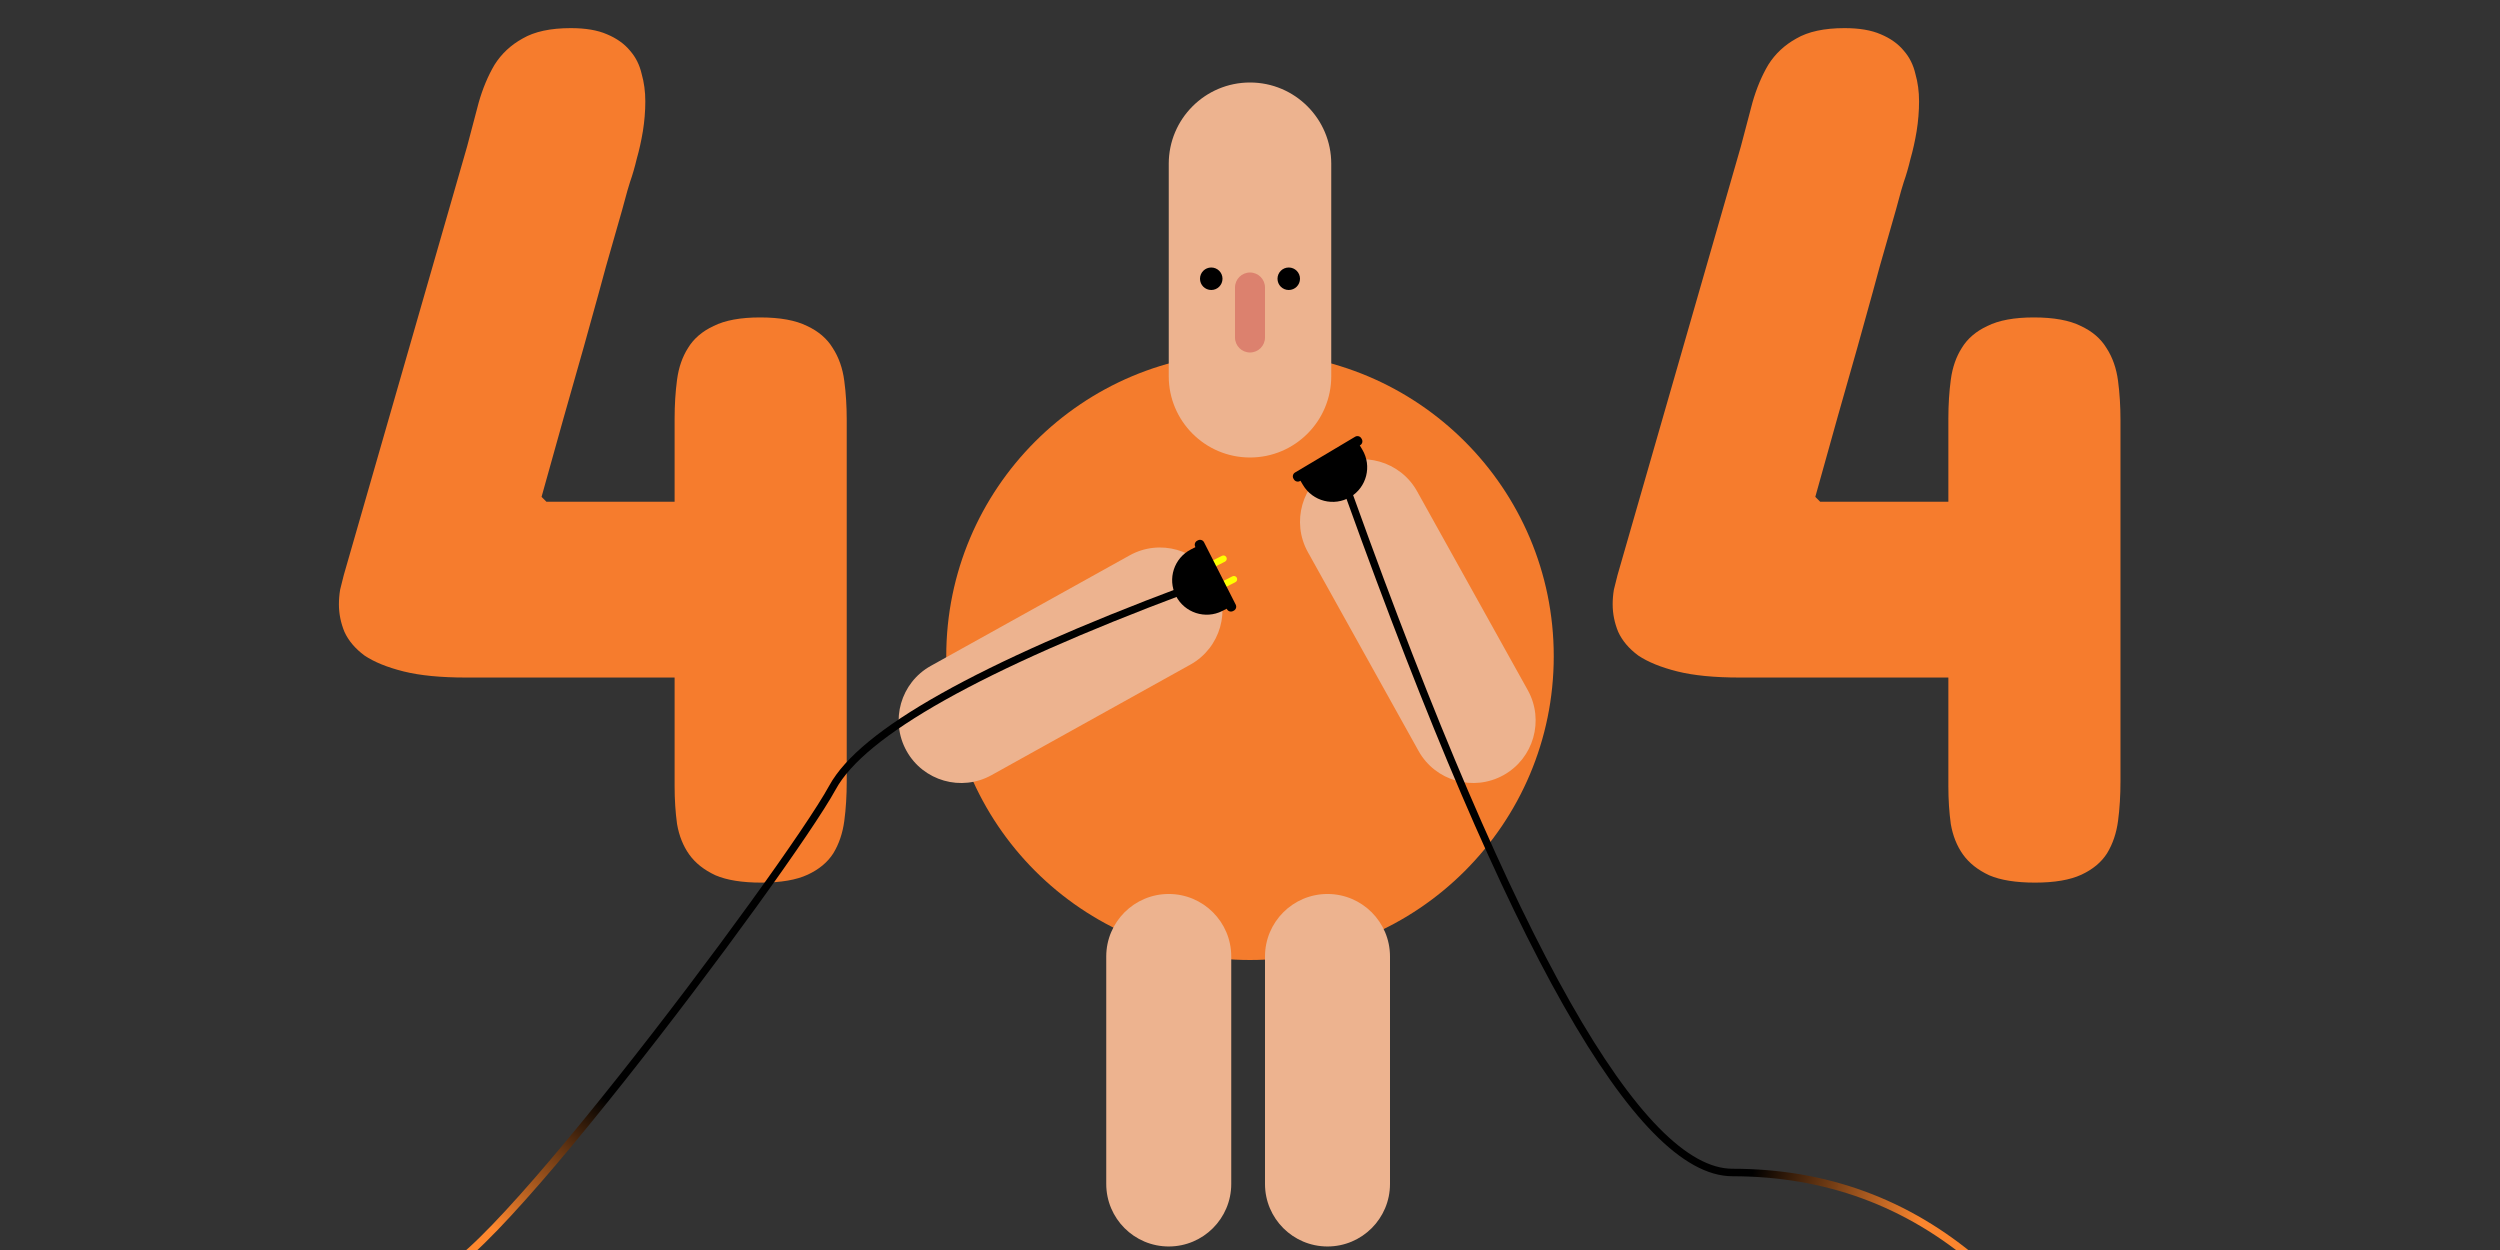 <svg width="1000" height="500" viewBox="0 0 1000 500" fill="none" xmlns="http://www.w3.org/2000/svg">
<rect x="0" y="0" width="1000" height="500" fill="#333333" stroke="none"/>
<g clip-path="url(#clip0)">
<path d="M304.023 126.973C311.999 126.973 318.265 128.112 322.822 130.391C327.38 132.507 330.798 135.436 333.076 139.18C335.518 142.923 337.064 147.318 337.715 152.363C338.366 157.246 338.691 162.455 338.691 167.988V312.52C338.691 318.216 338.366 323.506 337.715 328.389C337.064 333.272 335.599 337.585 333.32 341.328C331.042 344.909 327.624 347.757 323.066 349.873C318.509 351.989 312.324 353.047 304.512 353.047C296.862 353.047 290.758 352.07 286.201 350.117C281.644 348.001 278.145 345.234 275.703 341.817C273.262 338.399 271.634 334.33 270.82 329.609C270.169 324.889 269.844 319.844 269.844 314.473V271.016H186.348C176.257 271.016 167.956 270.202 161.445 268.574C154.935 266.947 149.727 264.831 145.82 262.227C142.077 259.46 139.391 256.286 137.764 252.705C136.299 249.124 135.566 245.462 135.566 241.719C135.566 239.766 135.729 237.813 136.055 235.859C136.543 233.906 137.031 231.953 137.52 230L186.836 58.613C188.464 52.591 190.01 46.732 191.475 41.035C193.102 35.339 195.218 30.293 197.822 25.899C200.589 21.504 204.333 18.005 209.053 15.4C213.773 12.634 220.202 11.25 228.34 11.25C234.199 11.25 239.001 12.064 242.744 13.691C246.65 15.319 249.743 17.516 252.021 20.283C254.3 22.887 255.846 25.98 256.66 29.561C257.637 32.979 258.125 36.641 258.125 40.547C258.125 44.453 257.799 48.441 257.148 52.51C256.497 56.416 255.684 60.078 254.707 63.496C253.893 66.914 252.998 70.007 252.021 72.774C251.208 75.378 250.638 77.331 250.312 78.633C250.312 78.633 249.824 80.423 248.848 84.004C247.871 87.422 246.569 91.979 244.941 97.676C243.314 103.21 241.523 109.639 239.57 116.963C237.617 124.124 235.583 131.449 233.467 138.936C228.421 156.514 222.806 176.452 216.621 198.75L218.574 200.703H269.844V167.5C269.844 161.966 270.169 156.758 270.82 151.875C271.471 146.992 272.936 142.761 275.215 139.18C277.493 135.436 280.911 132.507 285.469 130.391C290.026 128.112 296.211 126.973 304.023 126.973Z" fill="#F67C2D"/>
<path d="M813.523 126.973C821.499 126.973 827.765 128.112 832.322 130.391C836.88 132.507 840.298 135.436 842.576 139.18C845.018 142.923 846.564 147.318 847.215 152.363C847.866 157.246 848.191 162.455 848.191 167.988V312.52C848.191 318.216 847.866 323.506 847.215 328.389C846.564 333.272 845.099 337.585 842.82 341.328C840.542 344.909 837.124 347.757 832.566 349.873C828.009 351.989 821.824 353.047 814.012 353.047C806.362 353.047 800.258 352.07 795.701 350.117C791.144 348.001 787.645 345.234 785.203 341.817C782.762 338.399 781.134 334.33 780.32 329.609C779.669 324.889 779.344 319.844 779.344 314.473V271.016H695.848C685.757 271.016 677.456 270.202 670.945 268.574C664.435 266.947 659.227 264.831 655.32 262.227C651.577 259.46 648.891 256.286 647.264 252.705C645.799 249.124 645.066 245.462 645.066 241.719C645.066 239.766 645.229 237.813 645.555 235.859C646.043 233.906 646.531 231.953 647.02 230L696.336 58.613C697.964 52.591 699.51 46.732 700.975 41.035C702.602 35.339 704.718 30.293 707.322 25.899C710.089 21.504 713.833 18.005 718.553 15.4C723.273 12.634 729.702 11.25 737.84 11.25C743.699 11.25 748.501 12.064 752.244 13.691C756.15 15.319 759.243 17.516 761.521 20.283C763.8 22.887 765.346 25.98 766.16 29.561C767.137 32.979 767.625 36.641 767.625 40.547C767.625 44.453 767.299 48.441 766.648 52.51C765.997 56.416 765.184 60.078 764.207 63.496C763.393 66.914 762.498 70.007 761.521 72.774C760.708 75.378 760.138 77.331 759.812 78.633C759.812 78.633 759.324 80.423 758.348 84.004C757.371 87.422 756.069 91.979 754.441 97.676C752.814 103.21 751.023 109.639 749.07 116.963C747.117 124.124 745.083 131.449 742.967 138.936C737.921 156.514 732.306 176.452 726.121 198.75L728.074 200.703H779.344V167.5C779.344 161.966 779.669 156.758 780.32 151.875C780.971 146.992 782.436 142.761 784.715 139.18C786.993 135.436 790.411 132.507 794.969 130.391C799.526 128.112 805.711 126.973 813.523 126.973Z" fill="#F67C2D"/>
<path d="M500 384C567.103 384 621.5 329.603 621.5 262.5C621.5 195.397 567.103 141 500 141C432.897 141 378.5 195.397 378.5 262.5C378.5 329.603 432.897 384 500 384Z" fill="#F47C2D"/>
<path d="M500 33C517.937 33 532.5 47.563 532.5 65.5V150.5C532.5 168.437 517.937 183 500 183C482.063 183 467.5 168.437 467.5 150.5V65.5C467.5 47.563 482.063 33 500 33Z" fill="#EDB38F"/>
<path d="M500 109C503.311 109 506 111.689 506 115V135C506 138.311 503.311 141 500 141C496.689 141 494 138.311 494 135V115C494 111.689 496.689 109 500 109Z" fill="#DC816E"/>
<path d="M484.5 116C486.985 116 489 113.985 489 111.5C489 109.015 486.985 107 484.5 107C482.015 107 480 109.015 480 111.5C480 113.985 482.015 116 484.5 116Z" fill="black"/>
<path d="M515.5 116C517.985 116 520 113.985 520 111.5C520 109.015 517.985 107 515.5 107C513.015 107 511 109.015 511 111.5C511 113.985 513.015 116 515.5 116Z" fill="black"/>
<path d="M467.5 357.59C481.298 357.59 492.5 368.792 492.5 382.59V473.59C492.5 487.388 481.298 498.59 467.5 498.59C453.702 498.59 442.5 487.388 442.5 473.59V382.59C442.5 368.792 453.702 357.59 467.5 357.59Z" fill="#EDB38F"/>
<path d="M531 357.59C544.798 357.59 556 368.792 556 382.59V473.59C556 487.388 544.798 498.59 531 498.59C517.202 498.59 506 487.388 506 473.59V382.59C506 368.792 517.202 357.59 531 357.59Z" fill="#EDB38F"/>
<path d="M362.606 300.353C355.904 288.292 360.253 273.059 372.314 266.356L451.854 222.149C463.915 215.446 479.148 219.796 485.851 231.856C492.554 243.916 488.204 259.15 476.144 265.853L396.603 310.06C384.543 316.763 369.309 312.413 362.606 300.353Z" fill="#EDB38F"/>
<path d="M484.684 224.41L488.795 222.321C489.441 221.993 490.232 222.251 490.56 222.898C490.889 223.544 490.631 224.335 489.984 224.663L485.874 226.751C485.227 227.079 484.436 226.821 484.108 226.175C483.78 225.529 484.038 224.738 484.684 224.41Z" fill="#FFFF00"/>
<path d="M488.855 232.621L492.966 230.533C493.612 230.205 494.403 230.463 494.732 231.109C495.06 231.756 494.802 232.547 494.156 232.875L490.045 234.963C489.398 235.291 488.608 235.033 488.279 234.387C487.951 233.741 488.209 232.95 488.855 232.621Z" fill="#FFFF00"/>
<path d="M478.883 216.281L479.201 216.12C480.084 215.671 481.166 216.024 481.615 216.908L494.29 241.861C494.738 242.745 494.385 243.826 493.502 244.275L493.184 244.437C492.301 244.885 491.219 244.532 490.77 243.649L478.096 218.695C477.647 217.812 478 216.73 478.883 216.281Z" fill="black"/>
<path fill-rule="evenodd" clip-rule="evenodd" d="M479.349 218.258L476.417 219.748C469.618 223.201 466.902 231.524 470.355 238.323C473.808 245.121 482.131 247.837 488.93 244.384L491.863 242.894L479.349 218.258Z" fill="black"/>
<path d="M473.706 236C391.902 266.667 345 293 333 315C315 348 179 529 173 507" stroke="url(#paint0_linear)" stroke-width="3" stroke-miterlimit="3" stroke-linecap="square"/>
<path d="M601.416 310.052C589.36 316.763 574.123 312.422 567.413 300.366L523.157 220.853C516.446 208.797 520.786 193.561 532.842 186.85C544.899 180.14 560.135 184.48 566.845 196.536L611.102 276.049C617.812 288.106 613.472 303.342 601.416 310.052Z" fill="#EDB38F"/>
<path d="M517.568 191.77L517.386 191.464C516.879 190.612 517.159 189.509 518.011 189.003L542.063 174.692C542.915 174.185 544.017 174.465 544.524 175.317L544.706 175.623C545.213 176.474 544.933 177.577 544.081 178.084L520.029 192.395C519.177 192.902 518.075 192.622 517.568 191.77Z" fill="black"/>
<path fill-rule="evenodd" clip-rule="evenodd" d="M519.509 191.173L521.191 194C525.09 200.553 533.576 202.708 540.129 198.809C546.682 194.91 548.837 186.424 544.938 179.871L543.256 177.044L519.509 191.173Z" fill="black"/>
<path d="M540 199.009C604.667 379.003 655.667 469 693 469C730.333 469 763 481 791 505" stroke="url(#paint1_linear)" stroke-width="3" stroke-miterlimit="3" stroke-linecap="square"/>
</g>
<defs>
<linearGradient id="paint0_linear" x1="197.75" y1="491.5" x2="238.072" y2="436.166" gradientUnits="userSpaceOnUse">
<stop stop-color="#FF872E"/>
<stop offset="1"/>
</linearGradient>
<linearGradient id="paint1_linear" x1="768" y1="490" x2="700.043" y2="472.679" gradientUnits="userSpaceOnUse">
<stop stop-color="#FF872E" stop-opacity="0.98"/>
<stop offset="1"/>
</linearGradient>
<clipPath id="clip0">
<rect width="1000" height="500" fill="white"/>
</clipPath>
</defs>
</svg>
